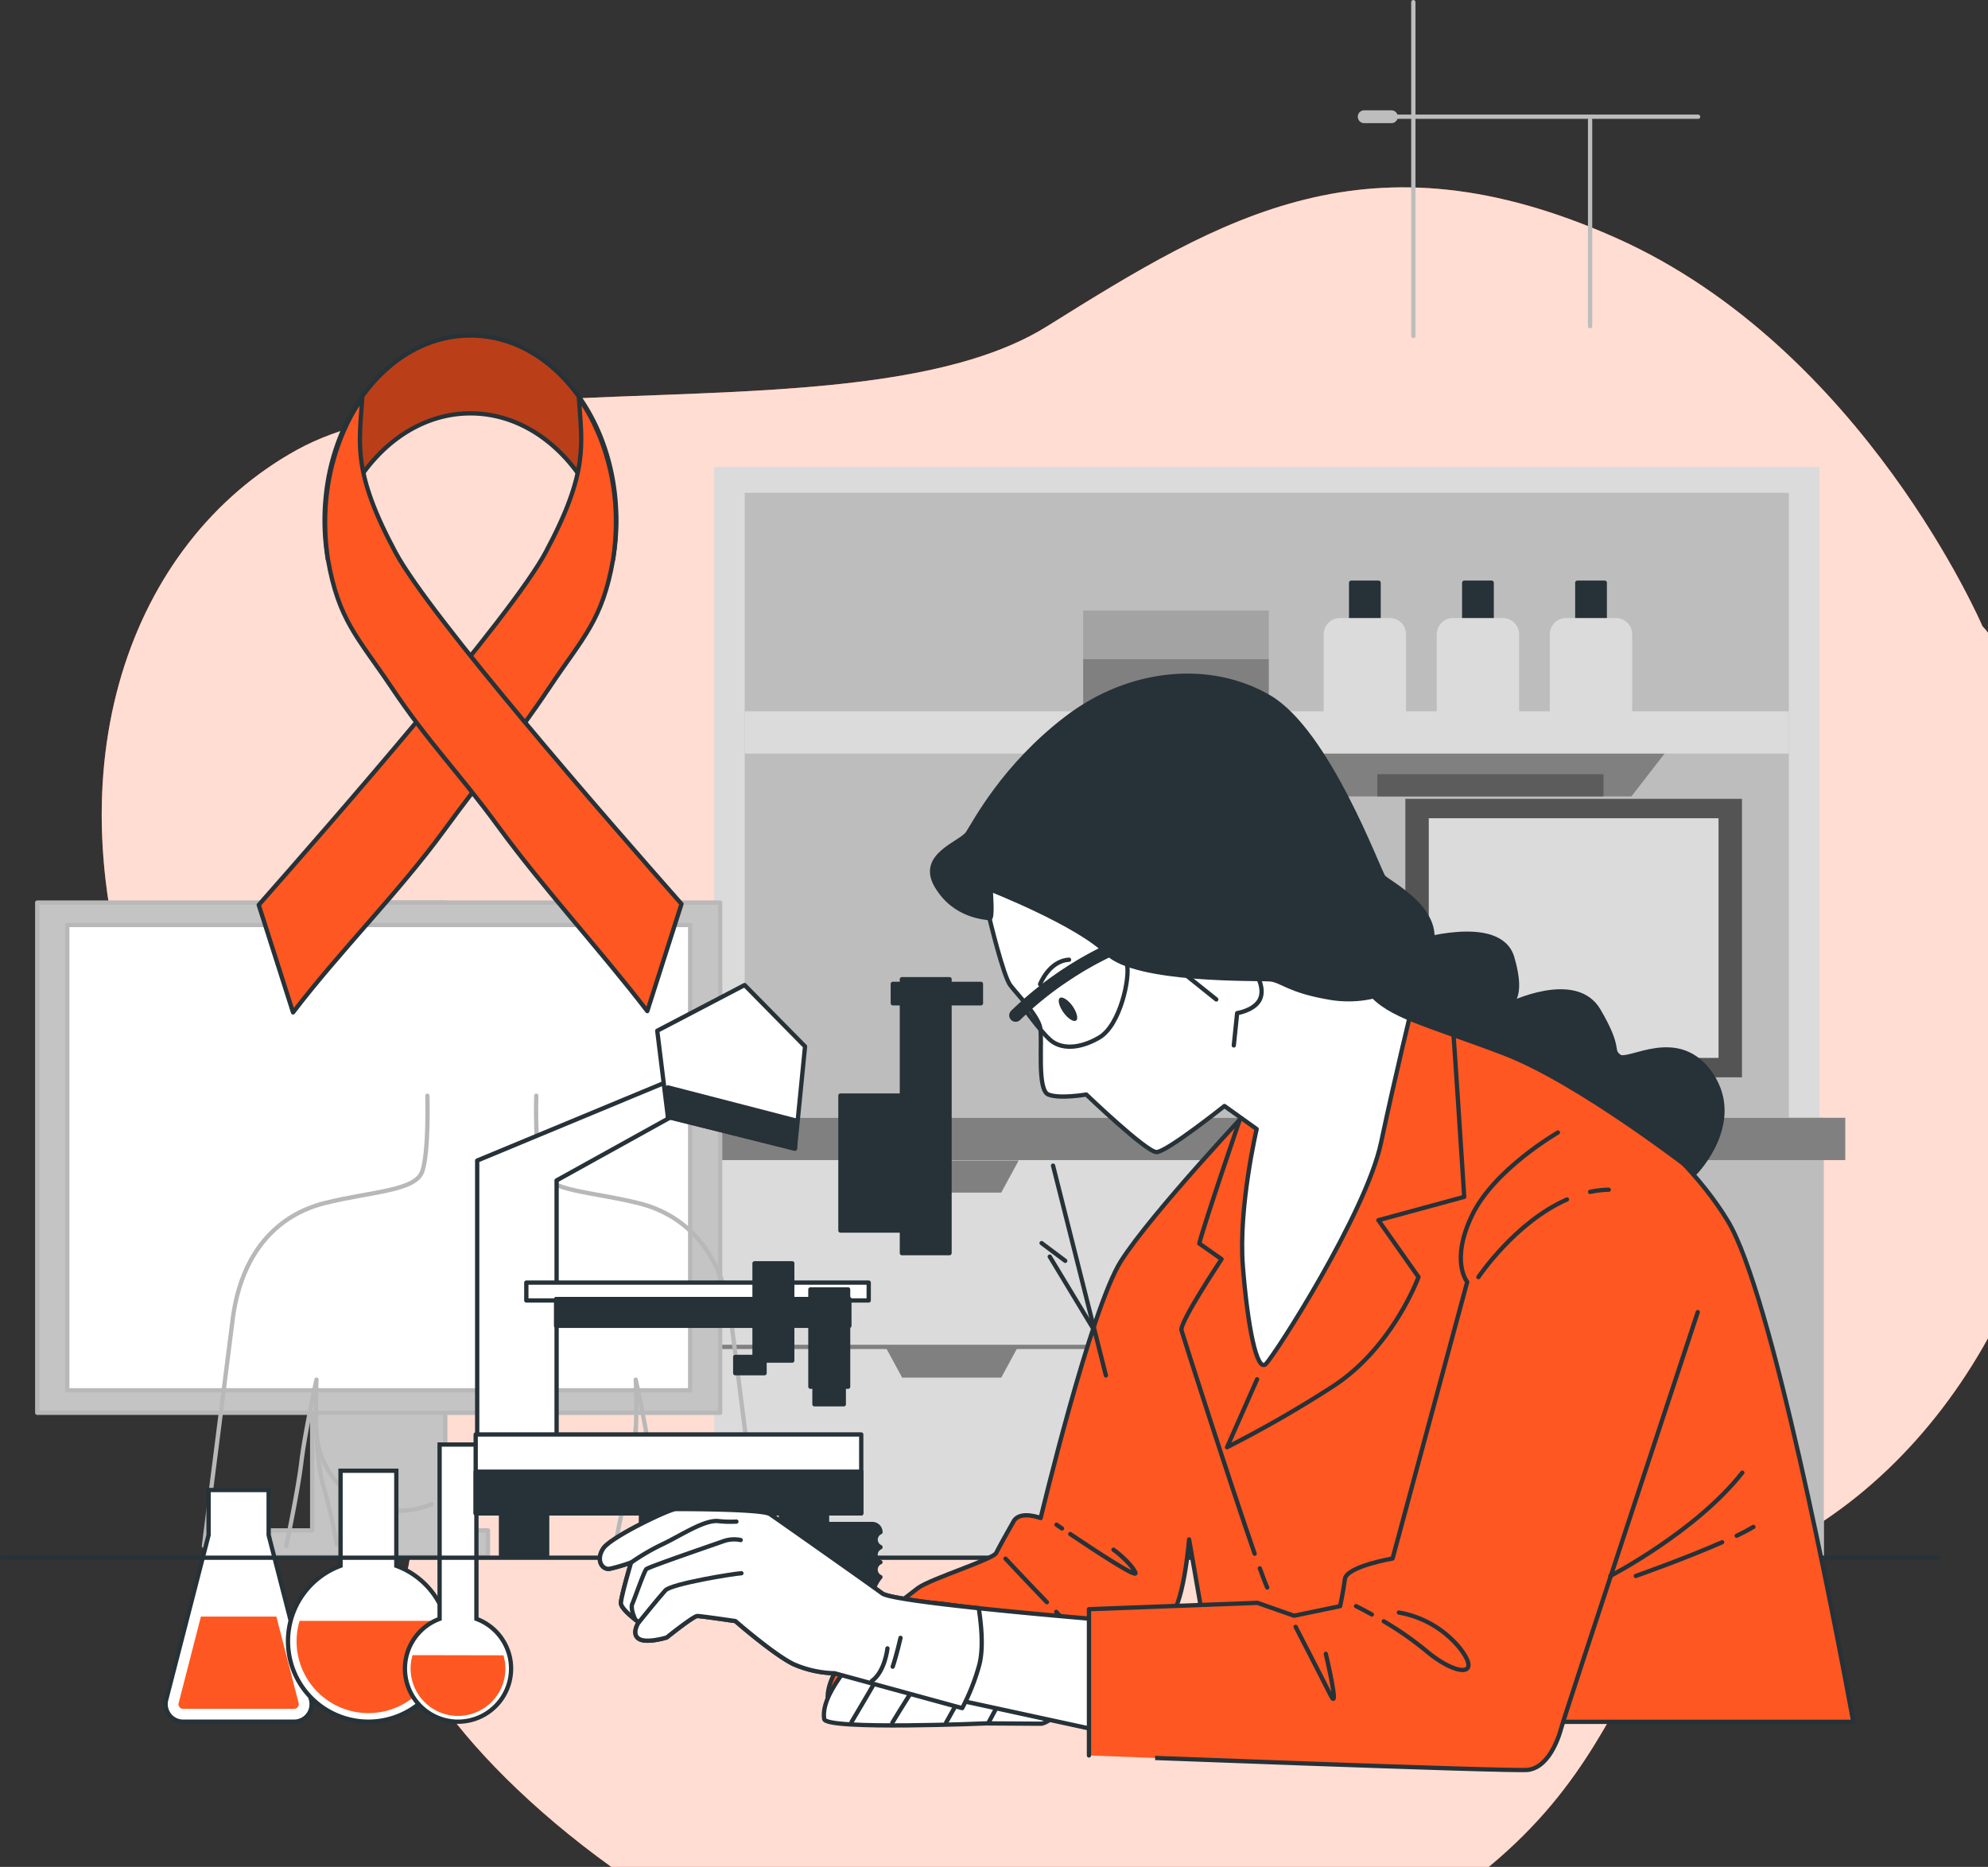 
<svg class="animated" id="freepik_stories-breast-cancer-research" xmlns="http://www.w3.org/2000/svg" viewBox="0 0 463.39 435.19" version="1.1" xmlns:xlink="http://www.w3.org/1999/xlink" xmlns:svgjs="http://svgjs.com/svgjs"><rect x="0" y="0" width="463.39" height="435.19" fill="#333333" stroke="none"/><g id="freepik--background-simple--inject-2" class="animable" style="transform-origin: 253.234px 258.551px;"><g id="eliknxzxs5ho"><path d="M462.11,146s-27.77-64.8-85.36-90.51-91.54-5.15-132.68,20.57-135.77,7.2-174.85,28.8-57.6,74.05-37,132.67S106.25,340.41,93.9,369.21,197.78,504,294.46,464.86s71-82.28,115.2-101.82,75.08-72,73-135.76S462.11,146,462.11,146Z" style="fill: #FF5721; transform-origin: 253.234px 258.551px;" class="animable" id="elr6h0his8dca"></path></g><g id="el8h03xt55c8n"><path d="M462.11,146s-27.77-64.8-85.36-90.51-91.54-5.15-132.68,20.57-135.77,7.2-174.85,28.8-57.6,74.05-37,132.67S106.25,340.41,93.9,369.21,197.78,504,294.46,464.86s71-82.28,115.2-101.82,75.08-72,73-135.76S462.11,146,462.11,146Z" style="fill: rgb(255, 255, 255); opacity: 0.8; transform-origin: 253.234px 258.551px;" class="animable" id="eld0ajtxl9f34"></path></g></g><g id="freepik--Equipment--inject-2" class="animable" style="transform-origin: 295.79px 181.81px;"><g id="elsusuc4bxpj"><path d="M361,143.73l-6.72-26.09V110.5h-9.51v7.14L338,143.73a2.77,2.77,0,0,0,2.68,3.46h17.59A2.77,2.77,0,0,0,361,143.73Z" style="fill: rgb(189, 189, 189); transform-origin: 349.5px 128.845px;" class="animable" id="el7ivxalj5e6p"></path></g><g id="elj6sr96nrvpb"><path d="M355.47,130.54h-12L340,144.24a.72.72,0,0,0,.13.63.72.72,0,0,0,.57.28h17.59a.74.74,0,0,0,.58-.28.72.72,0,0,0,.13-.63Z" style="fill: gray; transform-origin: 349.5px 137.845px;" class="animable" id="elk0dkry8idf9"></path></g><g id="el7zd3qv24x8n"><path d="M401.58,143.73l-6.72-26.09V110.5h-9.51v7.14l-6.72,26.09a2.77,2.77,0,0,0,2.68,3.46H398.9A2.77,2.77,0,0,0,401.58,143.73Z" style="fill: rgb(189, 189, 189); transform-origin: 390.105px 128.845px;" class="animable" id="elljt1n9gcpb"></path></g><g id="elpmxtaiemt3"><path d="M396.08,130.54H384.13l-3.53,13.7a.73.73,0,0,0,.71.91H398.9a.73.73,0,0,0,.71-.91Z" style="fill: gray; transform-origin: 390.105px 137.845px;" class="animable" id="el89qa8i8nvuc"></path></g><line x1="329.44" y1="78.33" x2="329.44" y2="0.5" style="fill: none; stroke: rgb(189, 189, 189); stroke-linecap: round; stroke-linejoin: round; transform-origin: 329.44px 39.415px;" id="elccvhutj3tld" class="animable"></line><rect x="166.47" y="108.85" width="257.62" height="151.72" style="fill: rgb(219, 219, 219); transform-origin: 295.28px 184.71px;" id="elxzbs6nhdnw" class="animable"></rect><rect x="173.59" y="114.88" width="243.38" height="145.7" style="fill: rgb(189, 189, 189); transform-origin: 295.28px 187.73px;" id="eld3ckkwuybvb" class="animable"></rect><polygon points="303.59 173.6 312.36 185.65 380.27 185.65 389.6 173.6 303.59 173.6" style="fill: gray; transform-origin: 346.595px 179.625px;" id="elkv0i811vkkd" class="animable"></polygon><rect x="321.04" y="180.47" width="52.72" height="5.18" style="fill: rgb(92, 92, 92); transform-origin: 347.4px 183.06px;" id="el6jqe5pzv0x9" class="animable"></rect><rect x="252.48" y="153.59" width="43.27" height="13.1" style="fill: gray; transform-origin: 274.115px 160.14px;" id="el3fapr62pd0i" class="animable"></rect><rect x="314.94" y="135.84" width="6.4" height="15.66" style="fill: rgb(38, 50, 56); stroke: rgb(38, 50, 56); stroke-linecap: round; stroke-linejoin: round; transform-origin: 318.14px 143.67px;" id="el6mrk8azfwnb" class="animable"></rect><path d="M312.35,144.07h11.59a3.8,3.8,0,0,1,3.8,3.8v20.27a0,0,0,0,1,0,0h-19.2a0,0,0,0,1,0,0V147.87A3.8,3.8,0,0,1,312.35,144.07Z" style="fill: rgb(219, 219, 219); transform-origin: 318.14px 156.105px;" id="elw9wcceqjlf" class="animable"></path><rect x="341.3" y="135.84" width="6.4" height="15.66" style="fill: rgb(38, 50, 56); stroke: rgb(38, 50, 56); stroke-linecap: round; stroke-linejoin: round; transform-origin: 344.5px 143.67px;" id="eljtpm3v2gir" class="animable"></rect><path d="M338.71,144.07H350.3a3.8,3.8,0,0,1,3.8,3.8v20.27a0,0,0,0,1,0,0H334.9a0,0,0,0,1,0,0V147.87A3.8,3.8,0,0,1,338.71,144.07Z" style="fill: rgb(219, 219, 219); transform-origin: 344.5px 156.105px;" id="elqzwvua1s1e" class="animable"></path><rect x="367.66" y="135.84" width="6.4" height="15.66" style="fill: rgb(38, 50, 56); stroke: rgb(38, 50, 56); stroke-linecap: round; stroke-linejoin: round; transform-origin: 370.86px 143.67px;" id="ele8llqzdzoji" class="animable"></rect><path d="M365.06,144.07h11.59a3.8,3.8,0,0,1,3.8,3.8v20.27a0,0,0,0,1,0,0h-19.2a0,0,0,0,1,0,0V147.87A3.8,3.8,0,0,1,365.06,144.07Z" style="fill: rgb(219, 219, 219); transform-origin: 370.85px 156.105px;" id="ellovnomfpmwg" class="animable"></path><rect x="252.48" y="142.31" width="43.27" height="11.27" style="fill: rgb(163, 163, 163); transform-origin: 274.115px 147.945px;" id="el8rglgw4sk1c" class="animable"></rect><rect x="173.59" y="165.81" width="243.38" height="9.86" style="fill: rgb(219, 219, 219); transform-origin: 295.28px 170.74px;" id="el29b6zu3opd9" class="animable"></rect><rect x="358.39" y="211.28" width="16.84" height="51.35" style="fill: rgb(38, 50, 56); stroke: rgb(38, 50, 56); stroke-linecap: round; stroke-linejoin: round; transform-origin: 366.81px 236.955px;" id="el92yntfcfgsq" class="animable"></rect><rect x="327.58" y="186.22" width="78.46" height="64.91" style="fill: rgb(84, 84, 84); transform-origin: 366.81px 218.675px;" id="el56sdbog9whc" class="animable"></rect><rect x="333.04" y="190.74" width="67.54" height="55.87" style="fill: rgb(219, 219, 219); transform-origin: 366.81px 218.675px;" id="el9ppbeatjjpa" class="animable"></rect><rect x="208.11" y="229.35" width="20.54" height="4.52" style="fill: rgb(38, 50, 56); stroke: rgb(38, 50, 56); stroke-linecap: round; stroke-linejoin: round; transform-origin: 218.38px 231.61px;" id="elra3shv5ozx" class="animable"></rect><g id="el1sez2cemrfl"><path d="M199.78,300.44V290.31a10.25,10.25,0,0,1,3.52-7.73l12.5-10.9h45.6l11.88,10.92a10.27,10.27,0,0,1,3.32,7.55v11.93Z" style="fill: rgb(196, 196, 196); transform-origin: 238.19px 286.88px;" class="animable" id="eljwrpyjbgw18"></path></g><g id="el40jk1oqp2h6"><path d="M260.17,284.62c0,4.2-9.84,7.6-22,7.6s-22-3.4-22-7.6,9.84-7.6,22-7.6S260.17,280.42,260.17,284.62Z" style="fill: rgb(219, 219, 219); transform-origin: 238.17px 284.62px;" class="animable" id="elbz6cu8ksgvt"></path></g><rect x="166.47" y="260.57" width="258.64" height="102.55" style="fill: rgb(219, 219, 219); transform-origin: 295.79px 311.845px;" id="elyvkohnd1mz" class="animable"></rect><line x1="166.38" y1="313.97" x2="423.95" y2="313.97" style="fill: none; stroke: gray; stroke-linecap: round; stroke-linejoin: round; transform-origin: 295.165px 313.97px;" id="elm696xdket9" class="animable"></line><rect x="344.67" y="260.57" width="80.43" height="102.55" style="fill: rgb(189, 189, 189); transform-origin: 384.885px 311.845px;" id="elpmav4bgtz8i" class="animable"></rect><rect x="161.46" y="260.57" width="268.66" height="9.86" style="fill: gray; transform-origin: 295.79px 265.5px;" id="elzvbh4fwonml" class="animable"></rect><polygon points="292.91 270.52 296.97 278.01 320.05 278.01 324.13 270.52 292.91 270.52" style="fill: gray; transform-origin: 308.52px 274.265px;" id="el70tq994y2ji" class="animable"></polygon><polygon points="292.91 313.65 296.97 321.14 320.05 321.14 324.13 313.65 292.91 313.65" style="fill: gray; transform-origin: 308.52px 317.395px;" id="el7737x00mpiy" class="animable"></polygon><polygon points="206.23 270.52 210.29 278.01 233.38 278.01 237.45 270.52 206.23 270.52" style="fill: gray; transform-origin: 221.84px 274.265px;" id="el9nwtenro7nh" class="animable"></polygon><polygon points="206.23 313.65 210.29 321.14 233.38 321.14 237.45 313.65 206.23 313.65" style="fill: gray; transform-origin: 221.84px 317.395px;" id="elp8srkjfrz5" class="animable"></polygon><line x1="324.32" y1="27.21" x2="395.82" y2="27.21" style="fill: none; stroke: rgb(189, 189, 189); stroke-linecap: round; stroke-linejoin: round; transform-origin: 360.07px 27.21px;" id="eldjxhjffc50f" class="animable"></line><line x1="317.99" y1="27.21" x2="324.32" y2="27.21" style="fill: none; stroke: rgb(189, 189, 189); stroke-linecap: round; stroke-linejoin: round; stroke-width: 3px; transform-origin: 321.155px 27.21px;" id="el38b0yn0yjz" class="animable"></line><line x1="370.64" y1="27.97" x2="370.64" y2="76.04" style="fill: none; stroke: rgb(189, 189, 189); stroke-linecap: round; stroke-linejoin: round; transform-origin: 370.64px 52.005px;" id="eldgmjtobcuzl" class="animable"></line></g><g id="freepik--device-2--inject-2" class="animable" style="transform-origin: 92.885px 286.63px;"><polygon points="103.78 356.75 103.78 210.4 72.77 210.4 72.77 356.75 62.82 356.75 62.82 362.86 72.77 362.86 103.78 362.86 113.74 362.86 113.74 356.75 103.78 356.75" style="fill: rgb(196, 196, 196); stroke: rgb(184, 184, 184); stroke-linecap: round; stroke-linejoin: round; transform-origin: 88.28px 286.63px;" id="el5zvk8bm4yub" class="animable"></polygon><rect x="8.68" y="210.4" width="159.19" height="118.93" style="fill: rgb(196, 196, 196); stroke: rgb(184, 184, 184); stroke-linecap: round; stroke-linejoin: round; transform-origin: 88.275px 269.865px;" id="elkrlq68wlxtk" class="animable"></rect><rect x="15.68" y="215.63" width="145.19" height="108.47" style="fill: rgb(255, 255, 255); stroke: rgb(184, 184, 184); stroke-linecap: round; stroke-linejoin: round; transform-origin: 88.275px 269.865px;" id="elsh2mv9yro2" class="animable"></rect><g id="elfsiz2bs0gs"><path d="M99.62,255.42S100,268.34,98.45,273s-11.75,4.7-22.72,7.44S56.15,291.84,54.19,307.9c-.52,4.28-6.66,52.49-6.66,52.49" style="fill: none; stroke: rgb(184, 184, 184); stroke-linecap: round; stroke-linejoin: round; transform-origin: 73.596px 307.905px;" class="animable" id="ellf78qjn9du"></path></g><g id="elrbjld9t0mg"><path d="M125,255.42s-.39,12.92,1.17,17.62,11.75,4.7,22.72,7.44,19.58,11.36,21.54,27.42c.52,4.28,6.66,52.49,6.66,52.49" style="fill: none; stroke: rgb(184, 184, 184); stroke-linecap: round; stroke-linejoin: round; transform-origin: 151.023px 307.905px;" class="animable" id="elhkv7m8bqro"></path></g><g id="eliqytv1n9bv"><path d="M66.72,360.39s2.74-12.93,3.53-19.59,3.52-19.19,3.52-19.19-.78,16.45,1.57,24.68A113.36,113.36,0,0,1,78.47,360" style="fill: none; stroke: rgb(184, 184, 184); stroke-linecap: round; stroke-linejoin: round; transform-origin: 72.595px 341px;" class="animable" id="el5p6mvudqewm"></path></g><g id="el51xufbyjkm"><path d="M155.24,360.39s-2.74-12.93-3.53-19.59-3.52-19.19-3.52-19.19.78,16.45-1.57,24.68A113.36,113.36,0,0,0,143.49,360" style="fill: none; stroke: rgb(184, 184, 184); stroke-linecap: round; stroke-linejoin: round; transform-origin: 149.365px 341px;" class="animable" id="elu7sxry6ud4f"></path></g><g id="elv0grny37kh"><path d="M73.77,332.87a19.31,19.31,0,0,0,26.8,17.78" style="fill: none; stroke: rgb(184, 184, 184); stroke-linecap: round; stroke-linejoin: round; transform-origin: 87.17px 342.516px;" class="animable" id="el0zcdnnz5lb99"></path></g><g id="eltab1y3wvz7"><path d="M148.15,332.87a19.31,19.31,0,0,1-26.8,17.78" style="fill: none; stroke: rgb(184, 184, 184); stroke-linecap: round; stroke-linejoin: round; transform-origin: 134.75px 342.516px;" class="animable" id="elq1hs1kbu37s"></path></g></g><g id="freepik--Bottles--inject-2" class="animable" style="transform-origin: 78.867px 369.036px;"><g id="elyqkcdsp05qs"><path d="M72.51,396.25l-9.89-38.41v-10.5h-14v10.5l-9.89,38.41a4.08,4.08,0,0,0,4,5.09H68.57A4.07,4.07,0,0,0,72.51,396.25Z" style="fill: rgb(255, 255, 255); stroke: rgb(38, 50, 56); stroke-miterlimit: 10; transform-origin: 55.621px 374.34px;" class="animable" id="elihtk3hahjjr"></path></g><g id="elp74ba18zyzp"><path d="M64.42,376.84H46.83L41.64,397a1,1,0,0,0,.19.92,1,1,0,0,0,.85.42H68.57a1,1,0,0,0,.84-.42,1,1,0,0,0,.2-.92Z" style="fill: #FF5721; transform-origin: 55.624px 387.59px;" class="animable" id="eloib67pvhzjs"></path></g><g id="eljogjc5gpz2"><path d="M92.38,365V342.84h-13V365a18.75,18.75,0,1,0,13,0Z" style="fill: rgb(255, 255, 255); stroke: rgb(38, 50, 56); stroke-miterlimit: 10; transform-origin: 85.88px 372.089px;" class="animable" id="el07qec6s5iyiq"></path></g><g id="elzc78d5021ec"><path d="M69.83,377.84a16.54,16.54,0,0,0-.7,4.75,16.75,16.75,0,0,0,33.5,0,16.53,16.53,0,0,0-.69-4.75Z" style="fill: #FF5721; transform-origin: 85.88px 388.59px;" class="animable" id="el9dyulp3ro0j"></path></g><g id="el4rllw9u3f0r"><path d="M111.05,377.37V336.73h-8.58v40.64a12.37,12.37,0,1,0,8.58,0Z" style="fill: rgb(255, 255, 255); stroke: rgb(38, 50, 56); stroke-miterlimit: 10; transform-origin: 106.76px 369.036px;" class="animable" id="elbnoyowaqg1"></path></g><g id="elhdzw5vv2fp"><path d="M96.16,385.83A11.05,11.05,0,1,0,117.81,389a10.77,10.77,0,0,0-.46-3.13Z" style="fill: #FF5721; transform-origin: 106.76px 392.915px;" class="animable" id="elx3w80u2mfkb"></path></g></g><g id="freepik--Table--inject-2" class="animable" style="transform-origin: 226.07px 363.12px;"><line x1="451.64" y1="363.12" x2="0.5" y2="363.12" style="fill: none; stroke: rgb(38, 50, 56); stroke-linecap: round; stroke-linejoin: round; transform-origin: 226.07px 363.12px;" id="elucmhv86zf4" class="animable"></line></g><g id="freepik--device-1--inject-2" class="animable" style="transform-origin: 176.974px 301.315px;"><polygon points="160.27 250.18 111.23 270.54 111.23 346.42 129.74 346.42 129.74 275.17 163.97 256.2 160.27 250.18" style="fill: rgb(255, 255, 255); stroke: rgb(38, 50, 56); stroke-linecap: round; stroke-linejoin: round; transform-origin: 137.6px 298.3px;" id="elsj8n9pl3hib" class="animable"></polygon><g id="eluzk5e9qa05"><path d="M205.23,360.64a1.9,1.9,0,0,1,0-3.47,1.91,1.91,0,0,0-1.91-1.91H187a8.14,8.14,0,0,1-1.91,5.38,1.9,1.9,0,0,1,0,3.47,1.9,1.9,0,0,1,0,3.47,1.9,1.9,0,0,1,0,3.47A1.91,1.91,0,0,0,187,373h16.31a7.93,7.93,0,0,1,1.91-5.37,1.9,1.9,0,0,1,0-3.47,1.9,1.9,0,0,1,0-3.47Z" style="fill: rgb(38, 50, 56); stroke: rgb(38, 50, 56); stroke-linecap: round; stroke-linejoin: round; transform-origin: 195.16px 364.13px;" class="animable" id="elbc0kl99wuxs"></path></g><rect x="110.88" y="334.39" width="89.87" height="18.39" style="fill: rgb(255, 255, 255); stroke: rgb(38, 50, 56); stroke-linecap: round; stroke-linejoin: round; transform-origin: 155.815px 343.585px;" id="ela1q7etse4bg" class="animable"></rect><rect x="110.88" y="343.06" width="89.87" height="9.72" style="fill: rgb(38, 50, 56); stroke: rgb(38, 50, 56); stroke-linecap: round; stroke-linejoin: round; transform-origin: 155.815px 347.92px;" id="elhe28pi39paq" class="animable"></rect><rect x="116.78" y="352.43" width="10.76" height="10.06" style="fill: rgb(38, 50, 56); stroke: rgb(38, 50, 56); stroke-linecap: round; stroke-linejoin: round; transform-origin: 122.16px 357.46px;" id="eluhjr3grklhm" class="animable"></rect><rect x="149.4" y="352.43" width="10.76" height="10.06" style="fill: rgb(38, 50, 56); stroke: rgb(38, 50, 56); stroke-linecap: round; stroke-linejoin: round; transform-origin: 154.78px 357.46px;" id="eli0vwq19548j" class="animable"></rect><rect x="182.02" y="352.43" width="10.76" height="10.06" style="fill: rgb(38, 50, 56); stroke: rgb(38, 50, 56); stroke-linecap: round; stroke-linejoin: round; transform-origin: 187.4px 357.46px;" id="els4lhnkrztnf" class="animable"></rect><rect x="122.68" y="298.99" width="79.81" height="4.16" style="fill: rgb(255, 255, 255); stroke: rgb(38, 50, 56); stroke-linecap: round; stroke-linejoin: round; transform-origin: 162.585px 301.07px;" id="el60xsdrsxrdw" class="animable"></rect><rect x="129.62" y="302.81" width="68.36" height="6.25" style="fill: rgb(38, 50, 56); stroke: rgb(38, 50, 56); stroke-linecap: round; stroke-linejoin: round; transform-origin: 163.8px 305.935px;" id="el64fcre8co67" class="animable"></rect><g id="el36lqxsp25zj"><rect x="210.23" y="228.26" width="11.1" height="63.85" style="fill: rgb(38, 50, 56); stroke: rgb(38, 50, 56); stroke-linecap: round; stroke-linejoin: round; transform-origin: 215.78px 260.185px; transform: rotate(-132.5deg);" class="animable" id="eldbo3ix1b6uh"></rect></g><g id="elxaznd1cmr3d"><rect x="195.9" y="255.39" width="15.88" height="31.46" style="fill: rgb(38, 50, 56); stroke: rgb(38, 50, 56); stroke-linecap: round; stroke-linejoin: round; transform-origin: 203.84px 271.12px; transform: rotate(-132.5deg);" class="animable" id="ell8cpzvfuexn"></rect></g><g id="el3y2ogcny5q"><rect x="188.9" y="300.58" width="8.79" height="22.67" style="fill: rgb(38, 50, 56); stroke: rgb(38, 50, 56); stroke-linecap: round; stroke-linejoin: round; transform-origin: 193.295px 311.915px; transform: rotate(180deg);" class="animable" id="elr94e537qzdo"></rect></g><g id="el27fei1zgkz9"><rect x="189.85" y="323.56" width="6.83" height="3.79" style="fill: rgb(38, 50, 56); stroke: rgb(38, 50, 56); stroke-linecap: round; stroke-linejoin: round; transform-origin: 193.265px 325.455px; transform: rotate(180deg);" class="animable" id="elrqxz3k27elp"></rect></g><g id="elht81za9rqzu"><rect x="175.88" y="294.49" width="8.79" height="22.67" style="fill: rgb(38, 50, 56); stroke: rgb(38, 50, 56); stroke-linecap: round; stroke-linejoin: round; transform-origin: 180.275px 305.825px; transform: rotate(-156.26deg);" class="animable" id="elxzpz51j8i9"></rect></g><g id="elcwsd86j25pd"><rect x="171.38" y="316.31" width="6.83" height="3.79" style="fill: rgb(38, 50, 56); stroke: rgb(38, 50, 56); stroke-linecap: round; stroke-linejoin: round; transform-origin: 174.795px 318.205px; transform: rotate(-156.26deg);" class="animable" id="elea9zsq1fmb"></rect></g><polygon points="173.56 229.63 187.65 243.94 185.29 267.76 155.68 260.36 153.2 240.28 173.56 229.63" style="fill: rgb(255, 255, 255); stroke: rgb(38, 50, 56); stroke-linecap: round; stroke-linejoin: round; transform-origin: 170.425px 248.695px;" id="eloz1j9t714kn" class="animable"></polygon><polygon points="155.68 253.48 185.29 261.14 185.29 267.76 155.68 260.36 155.68 253.48" style="fill: rgb(38, 50, 56); stroke: rgb(38, 50, 56); stroke-linecap: round; stroke-linejoin: round; transform-origin: 170.485px 260.62px;" id="el1hlyqlv6m3k" class="animable"></polygon></g><g id="freepik--Character--inject-2" class="animable" style="transform-origin: 285.908px 285.066px;"><g id="el7t9zglco1m"><path d="M277.17,358.85l7.4,42.53H432c-4.71-25.47-19.09-99.82-29.19-116.64-12.22-20.38-38.53-37.05-48.17-41.13s-16.16-6.92-16.16-6.92-26.08-3.08-46.09,20.63c0,0-24.08,25.57-31.12,36.69s-18.7,59.86-18.7,59.86-4.81-1.85-6.29.74-3.34,5.93-4.08,7.41S217,368,214,370.17c-34.91,26.19-16.54,34.25-13.81,28.62l49.38,1.81s18.9-21.53,22.61-23.39S277.17,358.85,277.17,358.85Z" style="fill: #FF5721; stroke: rgb(38, 50, 56); stroke-linecap: round; stroke-linejoin: round; transform-origin: 312.465px 318.969px;" class="animable" id="elk8ku07miyl"></path></g><line x1="257.78" y1="320.63" x2="245.46" y2="271.72" style="fill: none; stroke: rgb(38, 50, 56); stroke-linecap: round; stroke-linejoin: round; transform-origin: 251.62px 296.175px;" id="elhgcvjem0k8u" class="animable"></line><g id="el0gw6judimr5d"><path d="M249.47,357.6c5.45,3.67,15.88,10.56,15.19,9-.93-2.09-4.42-4.89-5.12-5.35" style="fill: none; stroke: rgb(38, 50, 56); stroke-linecap: round; stroke-linejoin: round; transform-origin: 257.081px 362.213px;" class="animable" id="elir00r5nop9g"></path></g><g id="elwqffgldtbsp"><path d="M246.26,355.42l1.29.88" style="fill: none; stroke: rgb(38, 50, 56); stroke-linecap: round; stroke-linejoin: round; transform-origin: 246.905px 355.86px;" class="animable" id="elxsitme6nyet"></path></g><g id="elvkxvi9qqo7i"><path d="M246.2,375.74a32.77,32.77,0,0,0,3.09,3" style="fill: none; stroke: rgb(38, 50, 56); stroke-linecap: round; stroke-linejoin: round; transform-origin: 247.745px 377.24px;" class="animable" id="elb5la9goy1bk"></path></g><g id="elhblbm26n4x4"><path d="M234.38,363.34s5.34,5.7,9.64,10.15" style="fill: none; stroke: rgb(38, 50, 56); stroke-linecap: round; stroke-linejoin: round; transform-origin: 239.2px 368.415px;" class="animable" id="elskz468wo60a"></path></g><line x1="242.79" y1="289.78" x2="248.3" y2="293.91" style="fill: none; stroke: rgb(38, 50, 56); stroke-linecap: round; stroke-linejoin: round; transform-origin: 245.545px 291.845px;" id="elkksgn4lkch9" class="animable"></line><line x1="254.89" y1="309.82" x2="244.69" y2="292.93" style="fill: none; stroke: rgb(38, 50, 56); stroke-linecap: round; stroke-linejoin: round; transform-origin: 249.79px 301.375px;" id="elnll9xku7ekr" class="animable"></line><g id="elx47ogsa3qf"><path d="M289.93,258.23s-9.34,27.24-10.38,31.65l5.19,3.64s-9.86,14.78-9.34,16.6c.42,1.47,11.37,35.74,17.05,52.06" style="fill: #FF5721; stroke: rgb(38, 50, 56); stroke-linecap: round; stroke-linejoin: round; transform-origin: 283.915px 310.205px;" class="animable" id="elnipqalr5fn"></path></g><g id="elgb4anpe49gb"><path d="M326.77,234.36s1.56-3.12,2.86-2.6,8.56,3.12,8.82,4.93S341.3,279,341.3,279l-20,5.44,9.34,13.24s-6,16.6-20.23,25.68a275.26,275.26,0,0,1-24.39,14l7-15.83" style="fill: #FF5721; stroke: rgb(38, 50, 56); stroke-linecap: round; stroke-linejoin: round; transform-origin: 313.66px 284.531px;" class="animable" id="elmlfusedc34p"></path></g><g id="elz2813qg485j"><path d="M293.66,365.6c.76,2.1,1.35,3.66,1.72,4.46" style="fill: none; stroke: rgb(38, 50, 56); stroke-linecap: round; stroke-linejoin: round; transform-origin: 294.52px 367.83px;" class="animable" id="elavmqptzmtht"></path></g><g id="el3z51cl3ehkn"><path d="M231.92,376.2s-18.3-4.75-21.63-1.48c-16.49,16.2-18.7,22.25-18.18,26,.35,2.62,38.27,1,38.27,1s7.44-12.3,8.91-17.22S235.69,377.51,231.92,376.2Z" style="fill: rgb(255, 255, 255); stroke: rgb(38, 50, 56); stroke-linecap: round; stroke-linejoin: round; transform-origin: 215.797px 387.893px;" class="animable" id="elpzt3kb3sgia"></path></g><g id="ele2x5a4o700q"><path d="M198.5,401.4c11.31-18.93,7.83-14.76,14.89-22.6" style="fill: none; stroke: rgb(38, 50, 56); stroke-linecap: round; stroke-linejoin: round; transform-origin: 205.945px 390.1px;" class="animable" id="elqw4ee1kz81"></path></g><g id="el5stpic3diqp"><path d="M208,401.58s10.62-17.74,15.89-22.78" style="fill: none; stroke: rgb(38, 50, 56); stroke-linecap: round; stroke-linejoin: round; transform-origin: 215.945px 390.19px;" class="animable" id="elro1zwxw63m"></path></g><g id="eln9qb46x9hlt"><path d="M220.52,401.58s8.69-15.67,11.9-20.26" style="fill: none; stroke: rgb(38, 50, 56); stroke-linecap: round; stroke-linejoin: round; transform-origin: 226.47px 391.45px;" class="animable" id="el0w2aytbupxbb"></path></g><g id="elqmted8scs8a"><path d="M239.36,385.68a44.72,44.72,0,0,1,4.06,4.35c1.61,2.07,3.21,6,3.21,8s-3,3.78-4,3.78c-1.78,0-.86,0-12.29-.07l7.77-14.68Z" style="fill: rgb(255, 255, 255); stroke: rgb(38, 50, 56); stroke-linecap: round; stroke-linejoin: round; transform-origin: 238.485px 393.745px;" class="animable" id="elosftsl6p0ac"></path></g><g id="elx5h34jf4bzp"><path d="M234.12,395s4.23-1.61,6.65-1.41" style="fill: none; stroke: rgb(38, 50, 56); stroke-linecap: round; stroke-linejoin: round; transform-origin: 237.445px 394.286px;" class="animable" id="el413w8pu0b4s"></path></g><g id="elrmns8kuvt39"><path d="M230.64,214.08s3.22,13.42,4.83,15.56,6.44,7,7,9.93-.81,14.49,1.88,15.57,8.85,0,8.85,0,14,13.42,16.37,13.42,15.84-10.74,15.84-10.74l7.51,5.37s-4.29,18.25-3.22,31.94,3.22,24.95,5.37,22.81,23.35-35.16,26.83-51.53,7.25-31.67,7.25-31.67l-12.34-4.83s-18.79-6.17-30.6-7.78-26-9.13-36.5-14.23-17.17-4.83-18.51-3.75S230.64,214.08,230.64,214.08Z" style="fill: rgb(255, 255, 255); stroke: rgb(38, 50, 56); stroke-linecap: round; stroke-linejoin: round; transform-origin: 279.782px 260.855px;" class="animable" id="elxbot9ptcf6j"></path></g><g id="el2danxgb79ii"><path d="M236.74,236.69a81.29,81.29,0,0,1,23.87-16.09" style="fill: none; stroke: rgb(38, 50, 56); stroke-linecap: round; stroke-linejoin: round; stroke-width: 3px; transform-origin: 248.675px 228.645px;" class="animable" id="el0vrvu63ppzo"></path></g><g id="elzli68sreuj"><path d="M238.55,234.88s3.89,5.44,6.23,7.52,6.49,2.34,11.42-.52,7.26-14,6.48-17.12-4.67-2.63-4.67-2.63Z" style="fill: none; stroke: rgb(38, 50, 56); stroke-linecap: round; stroke-linejoin: round; transform-origin: 250.689px 233.048px;" class="animable" id="eld3632bsbccc"></path></g><g id="elajzarbciobm"><path d="M230.91,207.37s20.39,8,27.1,14.76,35.43,5.9,38.11,6.17,4.3,2.68,14,4.29,20.39-2.41,23.34-11.53-9.92-15.3-11-16.64-12.88-33.82-26.57-41.87-32.47-6.44-47.23,4.83-21.47,24.42-23.08,26.84-11.54,5.1-7.25,12.34,11.54,7.25,12.35,7.52S230.91,207.37,230.91,207.37Z" style="fill: rgb(38, 50, 56); stroke: rgb(38, 50, 56); stroke-linecap: round; stroke-linejoin: round; transform-origin: 275.581px 195.228px;" class="animable" id="elr87filczfka"></path></g><g id="eljyhshn4gxzl"><path d="M250,234.51c1,1.45,1.41,3,.83,3.39s-1.9-.42-2.94-1.88-1.42-3-.84-3.39S248.94,233.05,250,234.51Z" style="fill: rgb(38, 50, 56); transform-origin: 248.937px 235.265px;" class="animable" id="el1tt2penmchl"></path></g><g id="elxuiy73do1g9"><path d="M242.44,229.43s2.08-5.45,6.75-5.71" style="fill: none; stroke: rgb(38, 50, 56); stroke-linecap: round; stroke-linejoin: round; transform-origin: 245.815px 226.575px;" class="animable" id="eltr1dshpm76q"></path></g><g id="el5ksgz0qg7ee"><path d="M293.56,228.65s1.3,2.85-.26,4.93-4.93,2.59-4.93,2.59l-.78,7.53" style="fill: none; stroke: rgb(38, 50, 56); stroke-linecap: round; stroke-linejoin: round; transform-origin: 290.829px 236.175px;" class="animable" id="el8hpefoy3wjt"></path></g><polygon points="265.99 219.6 272.61 214.04 273.51 224.97 265.99 219.6" style="fill: rgb(38, 50, 56); stroke: rgb(38, 50, 56); stroke-linecap: round; stroke-linejoin: round; transform-origin: 269.75px 219.505px;" id="elvjtwbh96kyr" class="animable"></polygon><line x1="273.51" y1="224.97" x2="283.51" y2="232.98" style="fill: none; stroke: rgb(38, 50, 56); stroke-linecap: round; stroke-linejoin: round; transform-origin: 278.51px 228.975px;" id="ely21tlf7orhr" class="animable"></line><g id="ela1cvo8pblll"><path d="M259,377.75s-50.39-4.08-53.36-6.3-24.41-17.31-26.19-18.5-20.45-1.18-21.93-1.18-15.12,6.52-16.9,9.19-.3,5,1.48,4.74a40.27,40.27,0,0,0,5-1.48s-2.37,8-2.37,9.48,4.15,4.45,4.15,4.45-1.78,2.67,0,3.85,6.52-.29,6.52-.29,6.23-5,7.12-5,8.89,1.18,8.89,1.18,9.19,8,13.64,10.08a25.37,25.37,0,0,0,9.48,2.08l64.8,14.05Z" style="fill: rgb(255, 255, 255); stroke: rgb(38, 50, 56); stroke-linecap: round; stroke-linejoin: round; transform-origin: 199.573px 377.935px;" class="animable" id="elifwc4glzmvq"></path></g><g id="elq3m42ju2fxl"><path d="M228.26,388.12c1-3.84.52-9.08-.12-13.23-11.09-1.18-21.21-2.48-22.49-3.44-3-2.22-24.41-17.31-26.19-18.5s-20.45-1.18-21.93-1.18-15.12,6.52-16.9,9.19-.3,5,1.48,4.74a40.27,40.27,0,0,0,5-1.48s-2.37,8-2.37,9.48,4.15,4.45,4.15,4.45-1.78,2.67,0,3.85,6.52-.29,6.52-.29,6.23-5,7.12-5,8.89,1.18,8.89,1.18,9.19,8,13.64,10.08a25.37,25.37,0,0,0,9.48,2.08l29.74,8.13A49.36,49.36,0,0,0,228.26,388.12Z" style="fill: rgb(255, 255, 255); stroke: rgb(38, 50, 56); stroke-linecap: round; stroke-linejoin: round; transform-origin: 184.33px 374.975px;" class="animable" id="elra3s2ifhjg"></path></g><g id="elrfqqnrf9rl"><path d="M147.15,364.22a51.16,51.16,0,0,1,7.41-4.31c4.18-2,9.52-5.6,12.78-5.34a26,26,0,0,0,4.31.13" style="fill: none; stroke: rgb(38, 50, 56); stroke-linecap: round; stroke-linejoin: round; transform-origin: 159.4px 359.388px;" class="animable" id="el6g0xugakkam"></path></g><g id="elhjzw0gkdl0g"><path d="M147.91,377.13s-1-2.22-.52-3.26,2.74-7.57,3.26-8.09,16.56-6,18-6.52a7.49,7.49,0,0,1,4-.26" style="fill: none; stroke: rgb(38, 50, 56); stroke-linecap: round; stroke-linejoin: round; transform-origin: 159.955px 367.986px;" class="animable" id="elixulrgq4jte"></path></g><g id="elq0pvmthdx7c"><path d="M148.93,378.15s4.72-5.85,6.16-7.41,15.91-3.91,17.73-4" style="fill: none; stroke: rgb(38, 50, 56); stroke-linecap: round; stroke-linejoin: round; transform-origin: 160.875px 372.445px;" class="animable" id="elkjhms0edd8m"></path></g><g id="elkt8q20q3jjn"><path d="M206.86,384.25s-.57,5.46-3.67,7.63" style="fill: none; stroke: rgb(38, 50, 56); stroke-linecap: round; stroke-linejoin: round; transform-origin: 205.025px 388.065px;" class="animable" id="elf7wpl5qyc2d"></path></g><g id="els5j3a71zeg"><path d="M209.91,381.8s-.91,4-1.83,6.72" style="fill: none; stroke: rgb(38, 50, 56); stroke-linecap: round; stroke-linejoin: round; transform-origin: 208.995px 385.16px;" class="animable" id="el4j6hwd5bd3p"></path></g><g id="elftyjk5nmcqe"><path d="M363.14,264s-14.83,8.52-20,19.27S342,298.82,342,298.82L324.6,363.3s-10.75,1.85-11.12,4.81-1.11,6.3-1.11,6.3l-10.74,2.23-8.53-3-39.27,1.48v34.09S352,413,356.1,412.58s6.67-5.56,7.78-9.63,31.86-97.09,31.86-97.09" style="fill: #FF5721; stroke: rgb(38, 50, 56); stroke-linecap: round; stroke-linejoin: round; transform-origin: 324.785px 338.306px;" class="animable" id="elb7rxevumau"></path></g><g id="el9ybeylht4q9"><path d="M322.55,377.94a75.89,75.89,0,0,1,9.83,6.85c7,5.93,13.34,6.3,7.78-.74a23.56,23.56,0,0,0-14.08-8.15" style="fill: none; stroke: rgb(38, 50, 56); stroke-linecap: round; stroke-linejoin: round; transform-origin: 332.416px 382.592px;" class="animable" id="elxocy1gy329"></path></g><g id="el77wwq78gzyd"><path d="M316.08,374.41s1.47.71,3.69,1.94" style="fill: none; stroke: rgb(38, 50, 56); stroke-linecap: round; stroke-linejoin: round; transform-origin: 317.925px 375.38px;" class="animable" id="elifgff5gap2m"></path></g><g id="elxsustenz47m"><path d="M302,379.23s5.93,11.49,8.15,15.93-1.11-9.63-1.11-9.63" style="fill: none; stroke: rgb(38, 50, 56); stroke-linecap: round; stroke-linejoin: round; transform-origin: 306.457px 387.628px;" class="animable" id="elq926t0ytjwk"></path></g><g id="eli9qdvneifpr"><path d="M370.65,277.84a23.28,23.28,0,0,1,4.34-.51" style="fill: none; stroke: rgb(38, 50, 56); stroke-linecap: round; stroke-linejoin: round; transform-origin: 372.82px 277.585px;" class="animable" id="ely4ngz1yl5a"></path></g><g id="elukij6okwepf"><path d="M344.61,297.71s8.52-12.78,20.64-18.1" style="fill: none; stroke: rgb(38, 50, 56); stroke-linecap: round; stroke-linejoin: round; transform-origin: 354.93px 288.66px;" class="animable" id="elz9s2eusd5or"></path></g><g id="elqzjyj26y46a"><path d="M329.4,219.71s20.13-6.44,23.08,3.49-.81,11-.81,11,15.57-7.79,20.94,1.34,2.68,9.12,4.83,10.73,13.95-7,21.47,4.3-3.76,22.81-3.76,22.81-27.11-21.2-44.82-27.91-26.57-8.59-31.13-14.23S329.4,219.71,329.4,219.71Z" style="fill: rgb(38, 50, 56); stroke: rgb(38, 50, 56); stroke-linecap: round; stroke-linejoin: round; transform-origin: 359.91px 245.518px;" class="animable" id="elik41b2jkz4"></path></g><g id="elf1y8zv785t"><path d="M375.36,367.37s20-10.37,30.76-24.08" style="fill: none; stroke: rgb(38, 50, 56); stroke-linecap: round; stroke-linejoin: round; transform-origin: 390.74px 355.33px;" class="animable" id="elxdccr4d2q7"></path></g><g id="elxddfixyz5qs"><path d="M404.81,358c1.5-.72,2.83-1.42,3.9-2.06" style="fill: none; stroke: rgb(38, 50, 56); stroke-linecap: round; stroke-linejoin: round; transform-origin: 406.76px 356.97px;" class="animable" id="elqmuijg8l72l"></path></g><g id="elu5emtyfl5bm"><path d="M381.29,367.37s11.36-4,20.13-7.86" style="fill: none; stroke: rgb(38, 50, 56); stroke-linecap: round; stroke-linejoin: round; transform-origin: 391.355px 363.44px;" class="animable" id="elnlo76m4gyrb"></path></g></g><g id="freepik--Ribbon--inject-2" class="animable" style="transform-origin: 109.58px 157.105px;"><g id="elg14y9x2byrt"><path d="M109.67,96.36c16.31,0,29.93,14.56,33.22,34a53.91,53.91,0,0,0,.77-9.08c0-23.79-15.22-43.07-34-43.07s-34,19.28-34,43.07a55,55,0,0,0,.76,9.08C79.74,110.92,93.36,96.36,109.67,96.36Z" style="fill: #FF5721; transform-origin: 109.66px 104.285px;" class="animable" id="elba5z5us4215"></path></g><g id="el6e58x1c4jih"><path d="M109.67,96.36c16.31,0,29.93,14.56,33.22,34a53.91,53.91,0,0,0,.77-9.08c0-23.79-15.22-43.07-34-43.07s-34,19.28-34,43.07a55,55,0,0,0,.76,9.08C79.74,110.92,93.36,96.36,109.67,96.36Z" style="opacity: 0.27; transform-origin: 109.66px 104.285px;" class="animable" id="elqwo4zn2f22p"></path></g><g id="eltprs0wgo1uq"><path d="M109.67,96.36c16.31,0,29.93,14.56,33.22,34a53.91,53.91,0,0,0,.77-9.08c0-23.79-15.22-43.07-34-43.07s-34,19.28-34,43.07a55,55,0,0,0,.76,9.08C79.74,110.92,93.36,96.36,109.67,96.36Z" style="fill: none; stroke: rgb(38, 50, 56); stroke-linecap: round; stroke-linejoin: round; transform-origin: 109.66px 104.285px;" class="animable" id="elhtacauzda8j"></path></g><g id="el0wlc9918047n"><path d="M134.94,92.83c.68,10.73,2.36,17-7.74,35.89-8,15-49.93,63-66.89,82.23l8,25.05c10.88-14.25,24.61-27.92,35.19-42.42,9.17-12.57,16-20.5,24.69-33.49,7.68-11.51,12.25-15.46,14.73-29.75C146.41,107.22,134.94,92.83,134.94,92.83Z" style="fill: #FF5721; stroke: rgb(38, 50, 56); stroke-linecap: round; stroke-linejoin: round; transform-origin: 101.945px 164.415px;" class="animable" id="elzvz8kkaxse"></path></g><g id="ela55n1anneko"><path d="M158.85,210.72c-17.09-19.36-58.7-67.09-66.68-82-10.1-18.87-8.41-25.16-7.74-35.89,0,0-11.46,14.39-8,37.51,2.49,14.29,7,18.24,14.74,29.75,8.67,13,15.79,20,25,32.61,10.52,14.41,23.87,28.87,34.71,43Z" style="fill: #FF5721; stroke: rgb(38, 50, 56); stroke-linecap: round; stroke-linejoin: round; transform-origin: 117.315px 164.265px;" class="animable" id="eln8i6z03a23"></path></g></g><defs>     <filter id="active" height="200%">         <feMorphology in="SourceAlpha" result="DILATED" operator="dilate" radius="2"></feMorphology>                <feFlood flood-color="#32DFEC" flood-opacity="1" result="PINK"></feFlood>        <feComposite in="PINK" in2="DILATED" operator="in" result="OUTLINE"></feComposite>        <feMerge>            <feMergeNode in="OUTLINE"></feMergeNode>            <feMergeNode in="SourceGraphic"></feMergeNode>        </feMerge>    </filter>    <filter id="hover" height="200%">        <feMorphology in="SourceAlpha" result="DILATED" operator="dilate" radius="2"></feMorphology>                <feFlood flood-color="#ff0000" flood-opacity="0.5" result="PINK"></feFlood>        <feComposite in="PINK" in2="DILATED" operator="in" result="OUTLINE"></feComposite>        <feMerge>            <feMergeNode in="OUTLINE"></feMergeNode>            <feMergeNode in="SourceGraphic"></feMergeNode>        </feMerge>            <feColorMatrix type="matrix" values="0   0   0   0   0                0   1   0   0   0                0   0   0   0   0                0   0   0   1   0 "></feColorMatrix>    </filter></defs></svg>